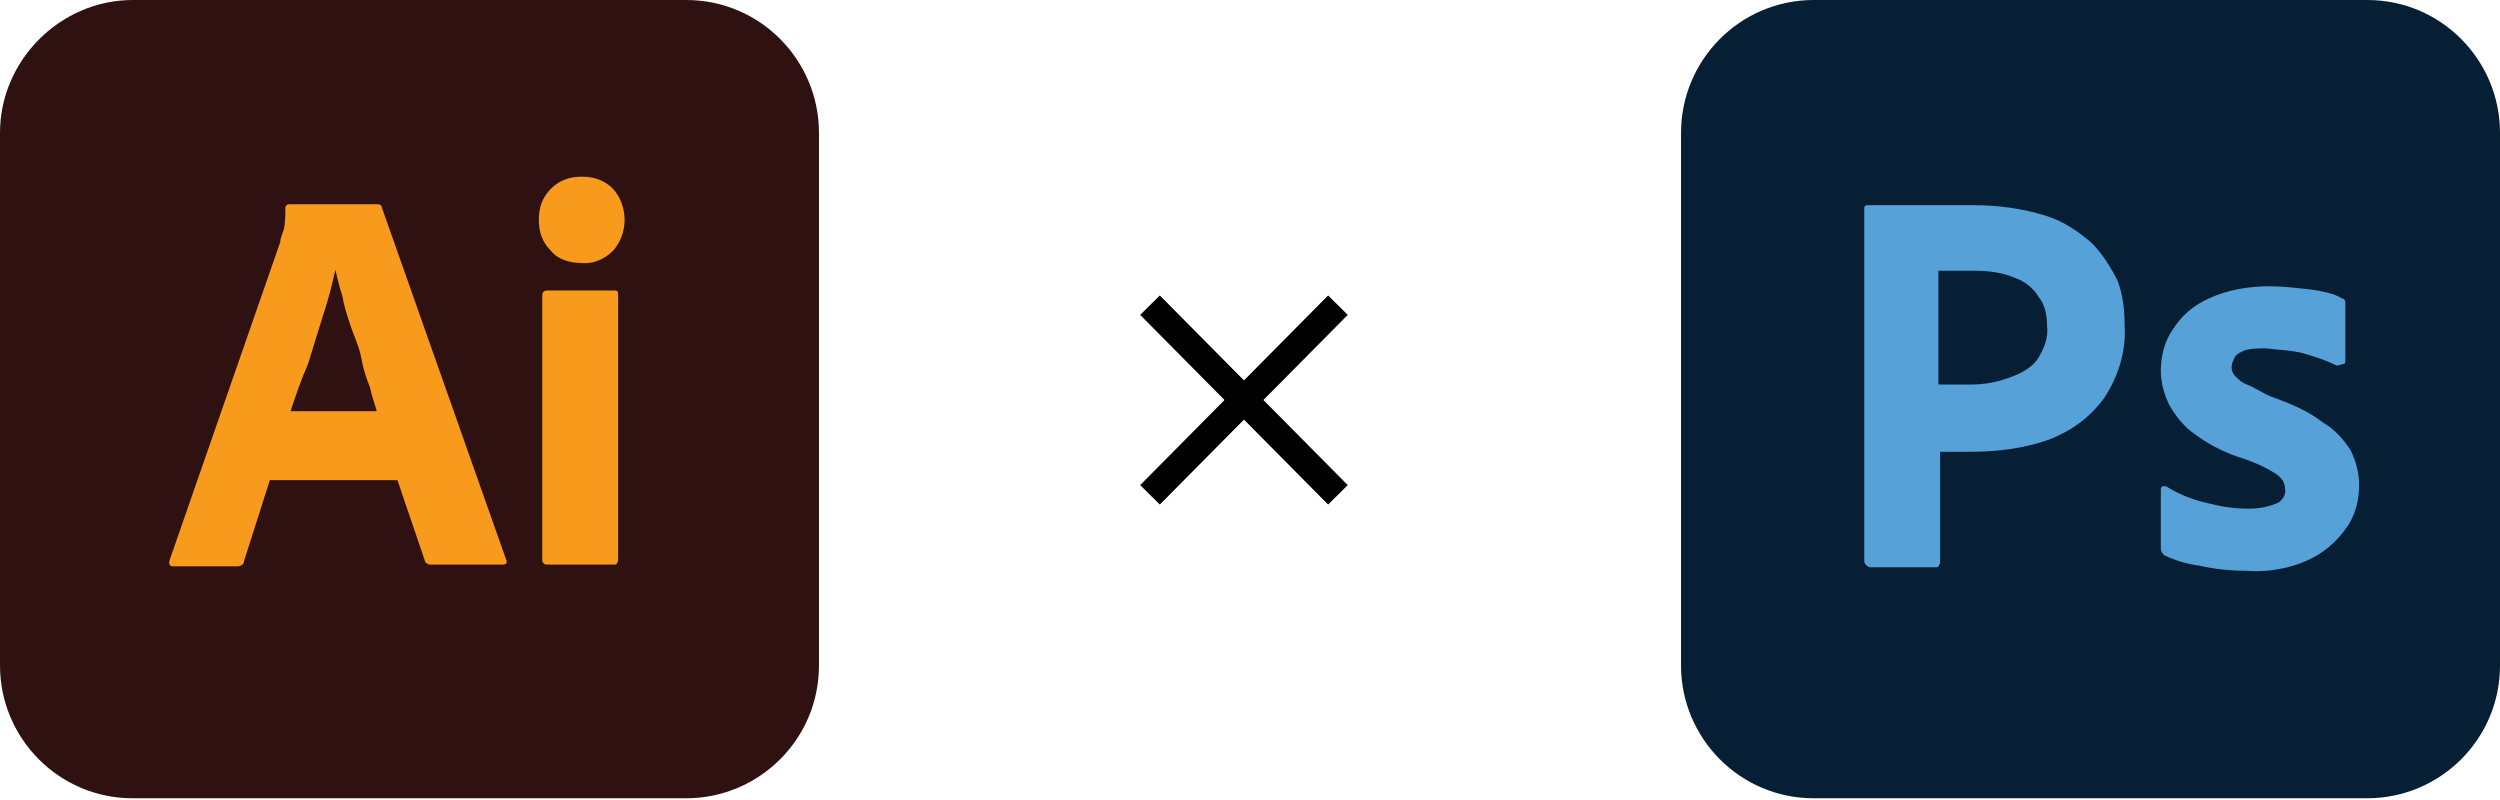 <svg version="1.1" id="Layer_1" xmlns="http://www.w3.org/2000/svg" xmlns:xlink="http://www.w3.org/1999/xlink" x="0px" y="0px"
	 viewBox="0 0 145 46.4" style="enable-background:new 0 0 145 46.4;" xml:space="preserve">
<style type="text/css">
	.st0{fill:#301111;}
	.st1{fill:#F89A1C;}
	.st2{fill:#071F35;}
	.st3{fill:#56A1D8;}
	.st4{fill:none;stroke:#000000;stroke-width:1.602;stroke-miterlimit:10;}
</style>
<g>
	<g id="Logo">
		<g id="Surfaces">
			<g id="Drawing_Surface">
				<g id="Outline_no_shadow">
					<path id="Rectangle_149641" class="st0" d="M7.7,0h32.1c4.3,0,7.7,3.5,7.7,7.7v30.9c0,4.3-3.5,7.7-7.7,7.7H7.7
						c-4.3,0-7.7-3.5-7.7-7.7V7.7C0,3.5,3.5,0,7.7,0z"/>
				</g>
			</g>
		</g>
		<g id="Outlined_Mnemonics_Logos" transform="translate(6.351 6.648)">
			<g id="Ai">
				<path id="Path_102391" class="st1" d="M16.7,21.2H9.3l-1.5,4.7c0,0.2-0.2,0.3-0.4,0.3H3.7c-0.2,0-0.3-0.1-0.2-0.4L9.9,7.4
					C9.9,7.2,10,7,10.1,6.7c0.1-0.4,0.1-0.9,0.1-1.3c0-0.1,0.1-0.2,0.2-0.2h5.2c0.1,0,0.2,0.1,0.2,0.2L23,25.8
					c0.1,0.2,0,0.3-0.2,0.3h-4.2c-0.1,0-0.3-0.1-0.3-0.2L16.7,21.2z M10.5,17.2h5c-0.1-0.4-0.3-0.9-0.4-1.4
					c-0.2-0.5-0.4-1.1-0.5-1.7s-0.4-1.2-0.6-1.8c-0.2-0.6-0.4-1.2-0.5-1.8c-0.2-0.6-0.3-1.1-0.4-1.5l0,0c-0.2,0.9-0.4,1.7-0.7,2.6
					l-0.9,2.9C11.1,15.4,10.8,16.3,10.5,17.2L10.5,17.2z"/>
				<path id="Path_102392" class="st1" d="M27.3,8.6c-0.6,0-1.3-0.2-1.7-0.7c-0.5-0.5-0.7-1.1-0.7-1.8c0-0.7,0.2-1.3,0.7-1.8
					c0.5-0.5,1.1-0.7,1.8-0.7c0.7,0,1.3,0.2,1.8,0.7c0.9,1,0.9,2.6,0,3.6C28.7,8.4,28,8.7,27.3,8.6z M25.1,25.8V10.5
					c0-0.2,0.1-0.3,0.3-0.3h3.9c0.2,0,0.2,0.1,0.2,0.3v15.3c0,0.2-0.1,0.3-0.2,0.3h-3.9C25.2,26.1,25.1,26,25.1,25.8
					C25.1,25.8,25.1,25.8,25.1,25.8L25.1,25.8z"/>
			</g>
		</g>
	</g>
	<g>
		<g id="Surfaces_1_">
			<g id="Photo_Surface">
				<g id="Outline_no_shadow_1_">
					<path id="Rectangle_149582" class="st2" d="M105.2,0h32.1c4.3,0,7.7,3.5,7.7,7.7v30.9c0,4.3-3.5,7.7-7.7,7.7h-32.1
						c-4.3,0-7.7-3.5-7.7-7.7V7.7C97.5,3.5,100.9,0,105.2,0z"/>
				</g>
			</g>
		</g>
		<g id="Outlined_Mnemonics_Logos_1_" transform="translate(6.928 7.703)">
			<g id="Ps">
				<path id="Path_102258" class="st3" d="M101.2,24.8V4.4c0-0.2,0.1-0.2,0.2-0.2h6.2c1.4,0,2.8,0.2,4.1,0.6c1,0.3,1.9,0.9,2.7,1.6
					c0.6,0.6,1.1,1.4,1.5,2.2c0.3,0.8,0.4,1.7,0.4,2.6c0.1,1.5-0.4,3-1.2,4.2c-0.8,1.1-1.9,1.9-3.2,2.4c-1.4,0.5-3,0.7-4.5,0.7h-1.8
					v6.4c0,0.1-0.1,0.3-0.2,0.3h-3.9C101.3,25.1,101.2,25,101.2,24.8z M105.5,8v6.6h1.8c0.8,0,1.5-0.1,2.3-0.4
					c0.6-0.2,1.2-0.5,1.6-1c0.4-0.6,0.7-1.3,0.6-2c0-0.6-0.1-1.2-0.5-1.7c-0.3-0.5-0.8-0.9-1.4-1.1c-0.7-0.3-1.5-0.4-2.3-0.4h-1.4
					C106.1,8,105.8,8,105.5,8L105.5,8z"/>
				<path id="Path_102259" class="st3" d="M128.6,13.5c-0.6-0.3-1.2-0.5-1.9-0.7c-0.7-0.2-1.5-0.2-2.2-0.3c-0.4,0-0.8,0-1.2,0.1
					c-0.2,0.1-0.5,0.2-0.6,0.4c-0.1,0.2-0.2,0.4-0.2,0.6c0,0.2,0.1,0.4,0.2,0.5c0.2,0.2,0.4,0.4,0.7,0.5c0.5,0.2,0.9,0.5,1.4,0.7
					c1.1,0.4,2.1,0.8,3,1.5c0.7,0.4,1.2,1,1.6,1.6c0.3,0.6,0.5,1.3,0.5,2c0,0.9-0.2,1.8-0.8,2.6c-0.6,0.8-1.3,1.4-2.2,1.8
					c-1.1,0.5-2.4,0.7-3.6,0.6c-0.9,0-1.8-0.1-2.7-0.3c-0.7-0.1-1.4-0.3-2-0.6c-0.1-0.1-0.2-0.2-0.2-0.4v-3.4c0-0.1,0-0.1,0.1-0.2
					c0.1,0,0.1,0,0.2,0c0.8,0.5,1.6,0.8,2.5,1c0.8,0.2,1.5,0.3,2.3,0.3c0.6,0,1.1-0.1,1.6-0.3c0.3-0.1,0.6-0.5,0.5-0.9
					c0-0.3-0.2-0.6-0.5-0.8c-0.6-0.4-1.3-0.7-1.9-0.9c-1-0.3-2-0.8-2.8-1.4c-0.6-0.4-1.1-1-1.5-1.7c-0.3-0.6-0.5-1.3-0.5-2
					c0-0.8,0.2-1.7,0.7-2.4c0.5-0.8,1.2-1.4,2.1-1.8c1.1-0.5,2.3-0.7,3.5-0.7c0.8,0,1.6,0.1,2.5,0.2c0.6,0.1,1.2,0.2,1.7,0.5
					c0.1,0,0.2,0.1,0.2,0.2c0,0.1,0,0.2,0,0.2v3.2c0,0.1,0,0.2-0.1,0.2C128.7,13.5,128.6,13.5,128.6,13.5z"/>
			</g>
		</g>
	</g>
	<g>
		<line class="st4" x1="66.7" y1="17.7" x2="77.6" y2="28.7"/>
		<line class="st4" x1="66.7" y1="28.7" x2="77.6" y2="17.7"/>
	</g>
</g>
</svg>

